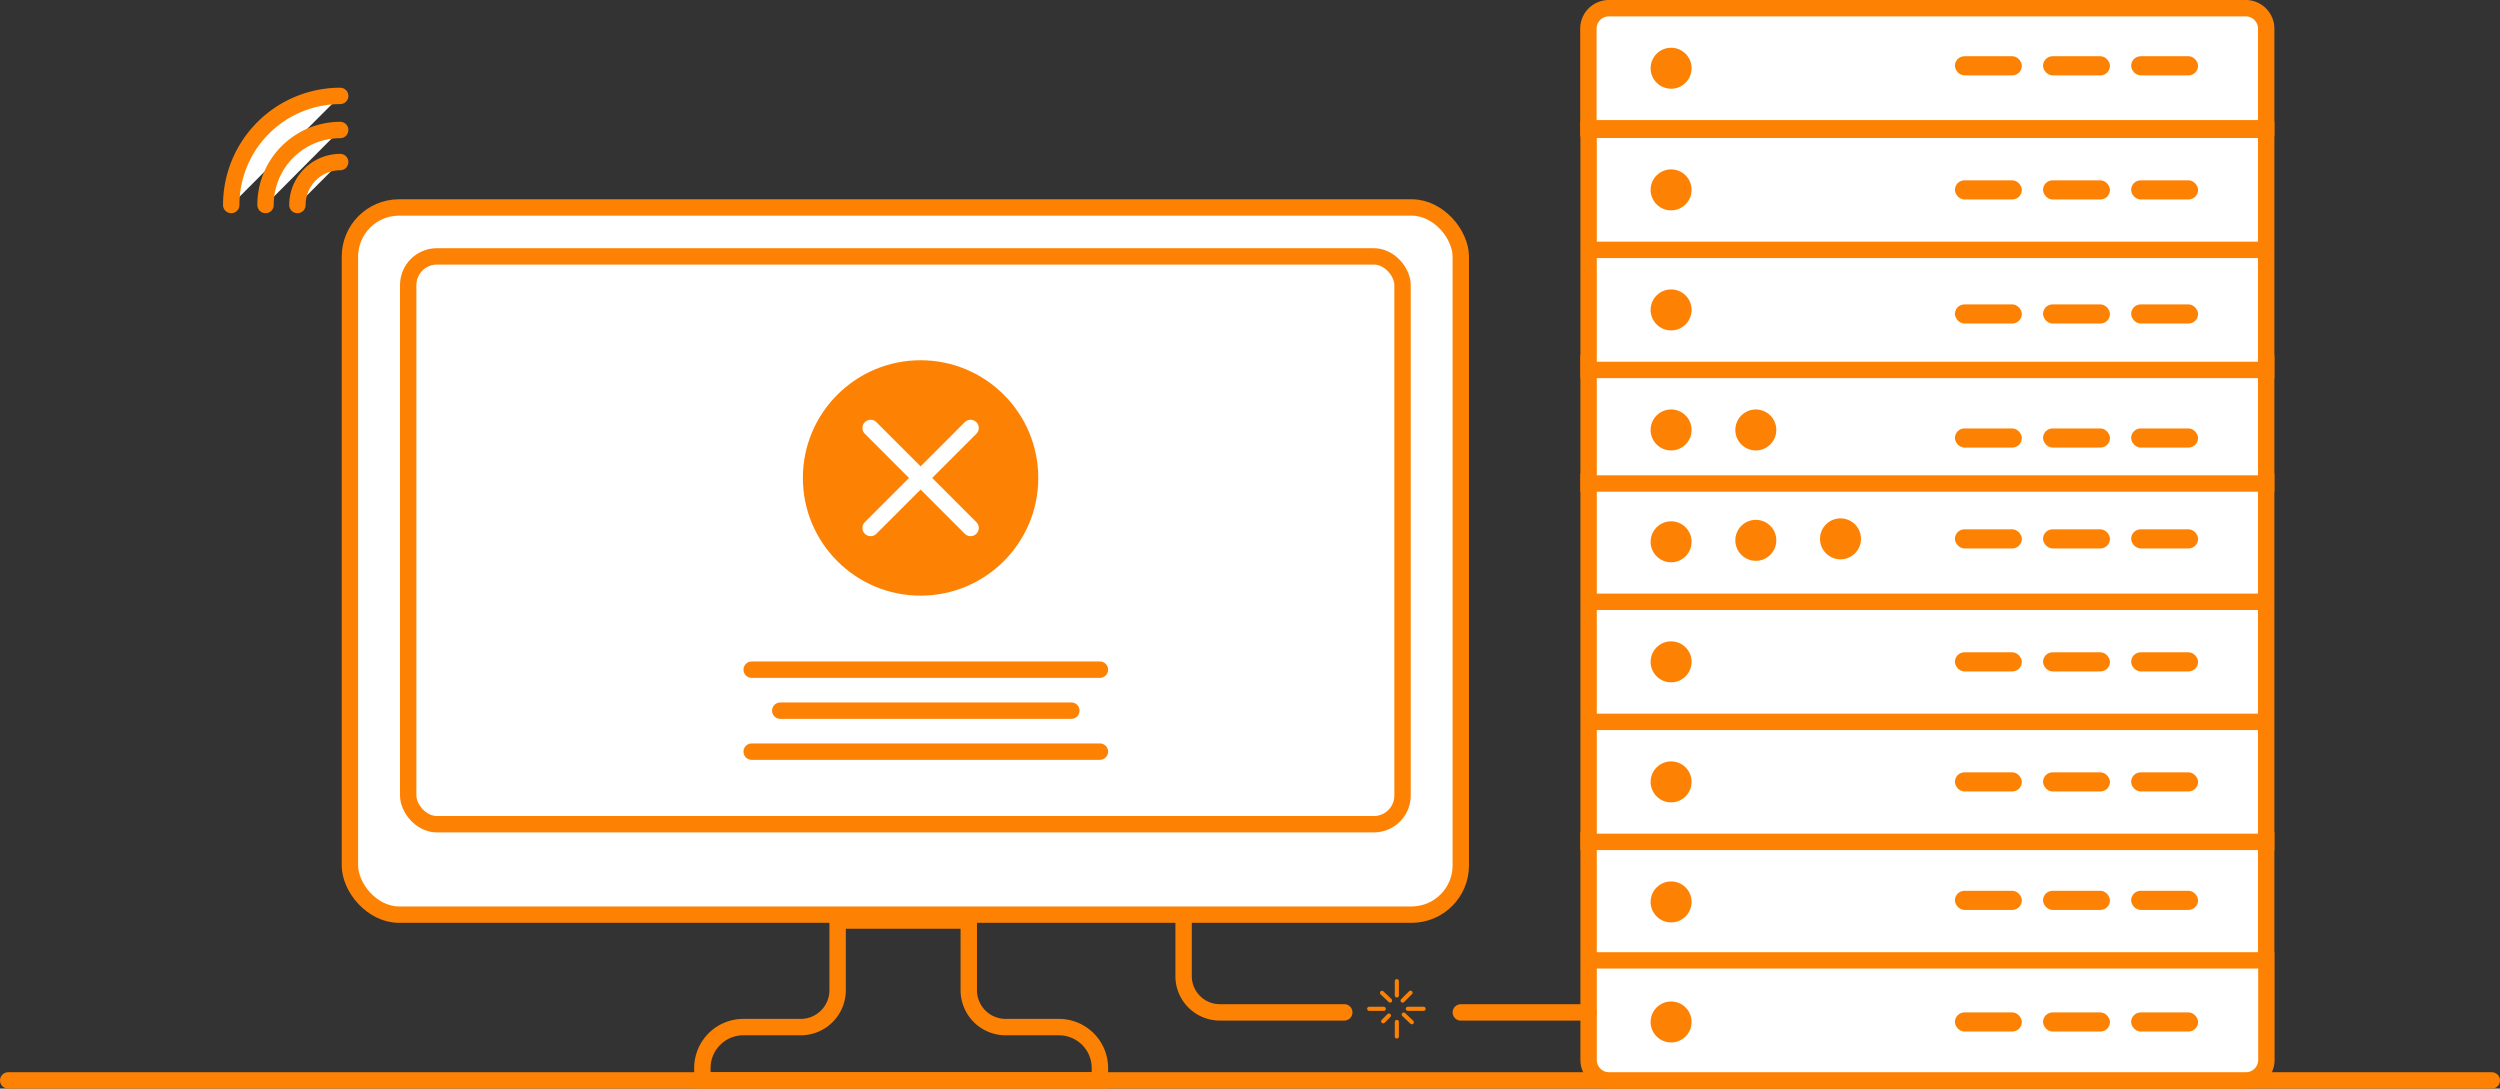 <svg xmlns="http://www.w3.org/2000/svg" width="610" height="265.62" viewBox="0 0 610 265.62"><rect x="0" y="0" width="610" height="265.62" fill="#333333" stroke="none"/><rect x="85.38" y="50.62" width="271.05" height="172.55" rx="12" ry="12" fill="#fff" stroke="#fd8204" stroke-miterlimit="10" stroke-width="4"/><rect x="99.6" y="62.56" width="242.62" height="138.55" rx="7" ry="7" fill="none" stroke="#fd8204" stroke-miterlimit="10" stroke-width="4"/><path d="M258.38 250.61h-13a9 9 0 0 1-9-9v-17h-32v17a9 9 0 0 1-9 9h-14a10 10 0 0 0-10 10v3h97v-3a10 10 0 0 0-10-10z" fill="none" stroke="#fd8204" stroke-miterlimit="10" stroke-width="4"/><circle cx="224.62" cy="116.62" r="28.72" fill="#fd8204"/><g fill="none" stroke="#fff" stroke-linecap="round" stroke-miterlimit="10" stroke-width="4"><path d="M212.43 128.82l24.39-24.4M236.82 128.82l-24.39-24.4"/></g><path fill="none" stroke="#fd8204" stroke-linecap="round" stroke-miterlimit="10" stroke-width="4" d="M183.41 163.4h84.97M190.38 173.4h71.03M183.41 183.4h84.97M2 263.62h606"/><path d="M387.62 234.33H553v24.29a5 5 0 0 1-5 5H392.62a5 5 0 0 1-5-5v-24.29zM552.95 31.29H387.57V7a5 5 0 0 1 5-5h155.38a5 5 0 0 1 5 5v24.29zM387.62 205.04h165.33v29.29H387.62z" fill="#fff" stroke="#fd8204" stroke-miterlimit="10" stroke-width="4"/><path fill="#fff" stroke="#fd8204" stroke-miterlimit="10" stroke-width="4" d="M387.62 176.13h165.33v29.29H387.62zM387.62 146.84h165.33v29.29H387.62zM387.62 117.55h165.33v29.29H387.62z"/><path fill="#fff" stroke="#fd8204" stroke-miterlimit="10" stroke-width="4" d="M387.62 88.69h165.33v29.29H387.62z"/><path fill="#fff" stroke="#fd8204" stroke-miterlimit="10" stroke-width="4" d="M387.62 60.97h165.33v29.29H387.62zM387.62 31.68h165.33v29.29H387.62z"/><path d="M56.42 50.02A26.63 26.63 0 0 1 83 23.4M64.79 50.02A18.25 18.25 0 0 1 83 31.72M72.57 50.02A10.48 10.48 0 0 1 83 39.54" fill="#fff" stroke="#fd8204" stroke-linecap="round" stroke-miterlimit="10" stroke-width="4"/><circle cx="407.75" cy="16.65" r="5" fill="#fd8204"/><circle cx="407.75" cy="46.33" r="5" fill="#fd8204"/><circle cx="407.75" cy="75.62" r="5" fill="#fd8204"/><circle cx="407.75" cy="104.91" r="5" fill="#fd8204"/><circle cx="428.42" cy="104.91" r="5" fill="#fd8204"/><circle cx="407.75" cy="132.2" r="5" fill="#fd8204"/><circle cx="428.42" cy="131.84" r="5" fill="#fd8204"/><circle cx="449.08" cy="131.48" r="5" fill="#fd8204"/><circle cx="407.75" cy="161.49" r="5" fill="#fd8204"/><circle cx="407.75" cy="190.78" r="5" fill="#fd8204"/><circle cx="407.75" cy="220.07" r="5" fill="#fd8204"/><circle cx="407.75" cy="249.36" r="5" fill="#fd8204"/><g fill="#fd8204"><rect x="477" y="13.72" width="16.33" height="4.67" rx="2.33" ry="2.33"/><rect x="498.5" y="13.72" width="16.33" height="4.67" rx="2.33" ry="2.33"/><rect x="520" y="13.72" width="16.33" height="4.67" rx="2.33" ry="2.33"/></g><g fill="#fd8204"><rect x="477" y="44" width="16.33" height="4.67" rx="2.33" ry="2.33"/><rect x="498.5" y="44" width="16.33" height="4.67" rx="2.33" ry="2.33"/><rect x="520" y="44" width="16.33" height="4.67" rx="2.33" ry="2.33"/></g><g fill="#fd8204"><rect x="477" y="74.27" width="16.33" height="4.67" rx="2.33" ry="2.33"/><rect x="498.5" y="74.27" width="16.33" height="4.67" rx="2.33" ry="2.33"/><rect x="520" y="74.27" width="16.33" height="4.67" rx="2.33" ry="2.33"/></g><g fill="#fd8204"><rect x="477" y="104.54" width="16.33" height="4.67" rx="2.33" ry="2.33"/><rect x="498.5" y="104.54" width="16.33" height="4.67" rx="2.33" ry="2.33"/><rect x="520" y="104.54" width="16.33" height="4.67" rx="2.33" ry="2.33"/></g><g fill="#fd8204"><rect x="477" y="129.15" width="16.33" height="4.67" rx="2.33" ry="2.33"/><rect x="498.5" y="129.15" width="16.33" height="4.67" rx="2.33" ry="2.33"/><rect x="520" y="129.15" width="16.33" height="4.67" rx="2.33" ry="2.33"/></g><g fill="#fd8204"><rect x="477" y="159.16" width="16.33" height="4.67" rx="2.33" ry="2.33"/><rect x="498.5" y="159.16" width="16.33" height="4.67" rx="2.33" ry="2.33"/><rect x="520" y="159.16" width="16.33" height="4.67" rx="2.33" ry="2.33"/></g><g fill="#fd8204"><rect x="477" y="188.45" width="16.33" height="4.67" rx="2.33" ry="2.33"/><rect x="498.5" y="188.45" width="16.33" height="4.67" rx="2.33" ry="2.33"/><rect x="520" y="188.45" width="16.33" height="4.67" rx="2.33" ry="2.33"/></g><g fill="#fd8204"><rect x="477" y="217.35" width="16.33" height="4.67" rx="2.33" ry="2.33"/><rect x="498.5" y="217.35" width="16.33" height="4.67" rx="2.33" ry="2.33"/><rect x="520" y="217.35" width="16.33" height="4.67" rx="2.33" ry="2.33"/></g><g fill="#fd8204"><rect x="477" y="247.03" width="16.33" height="4.67" rx="2.33" ry="2.33"/><rect x="498.5" y="247.03" width="16.33" height="4.67" rx="2.33" ry="2.33"/><rect x="520" y="247.03" width="16.33" height="4.67" rx="2.33" ry="2.33"/></g><path d="M328 247.02h-30.39a8.84 8.84 0 0 1-8.81-8.81v-14.2M356.44 247.03h31.18" fill="none" stroke="#fd8204" stroke-linecap="round" stroke-miterlimit="10" stroke-width="4"/><g fill="none" stroke="#fd8204" stroke-linecap="round" stroke-miterlimit="10"><path d="M340.83 242.89v-3.49M340.83 252.9v-3.56M347.36 246.15h-3.86M337.64 246.15h-3.56M338.9 247.79l-1.41 1.41M344.17 242.22l-1.93 1.93M339.18 244.13l-1.97-1.88M344.49 249.43l-1.98-1.88"/></g></svg>